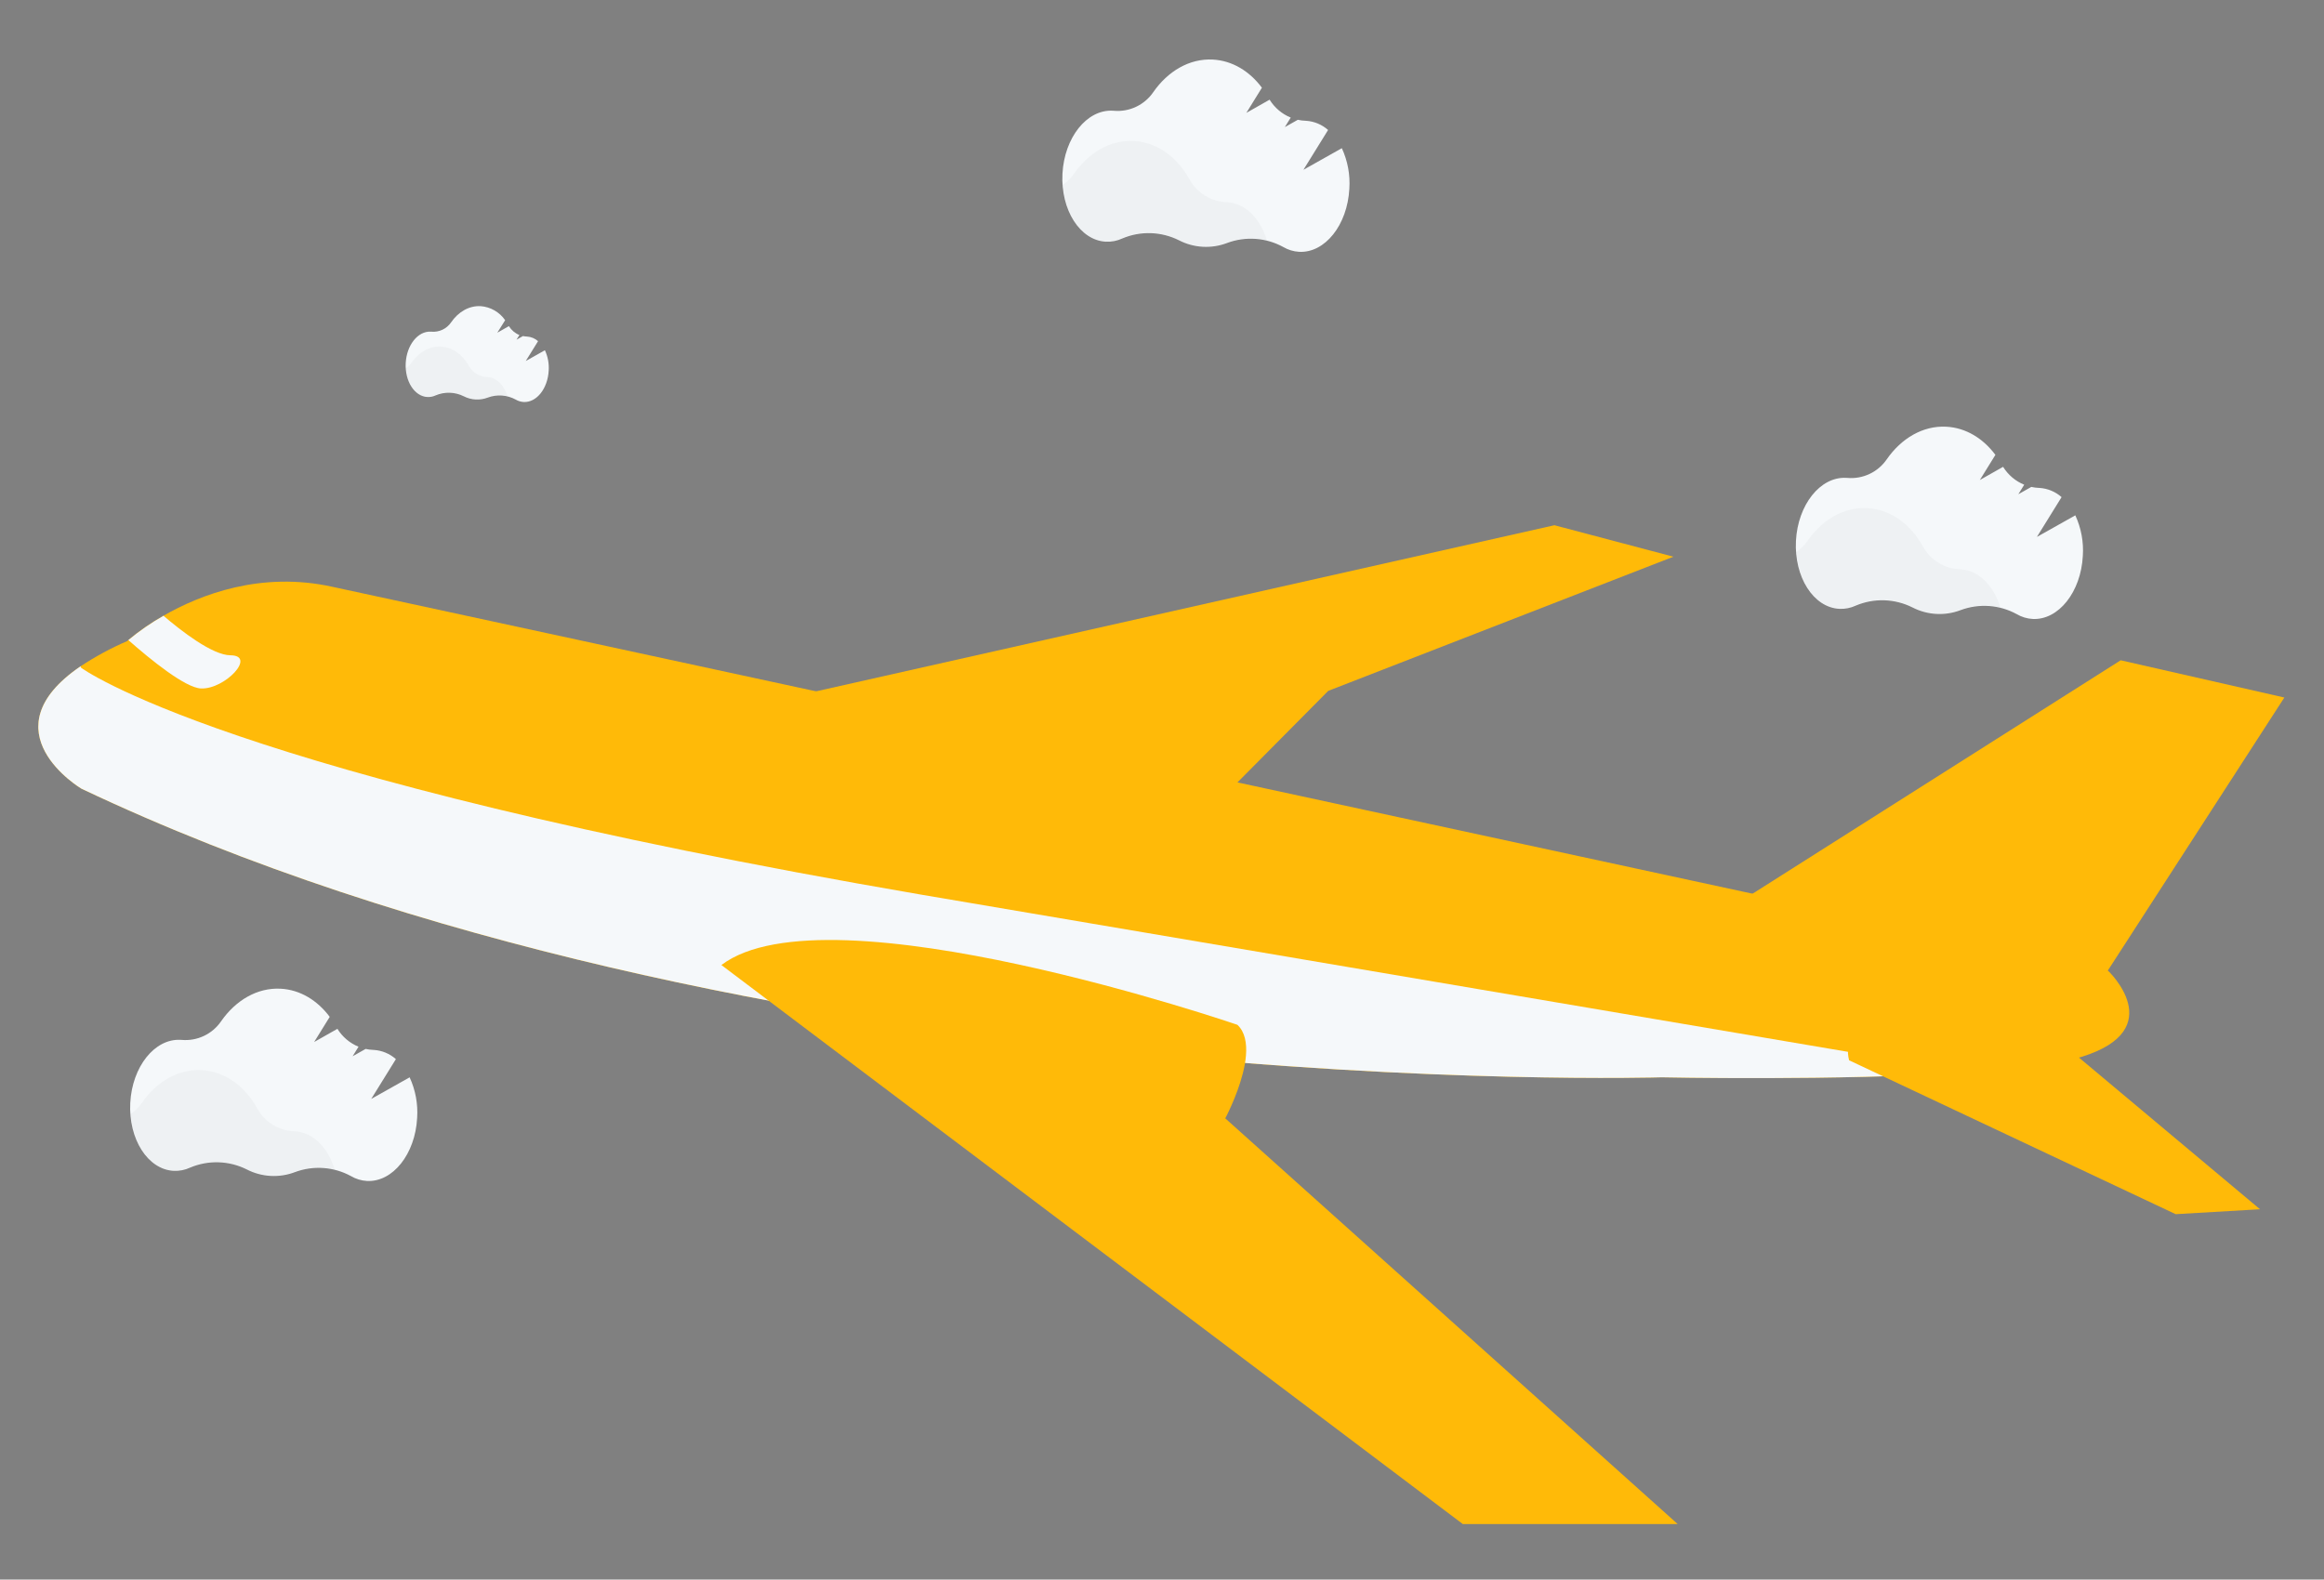 <svg width="431" height="293" viewBox="0 0 431 293" fill="none" xmlns="http://www.w3.org/2000/svg">
<rect x="0" y="0" width="431" height="293" fill="#808080" stroke="none"/>
<g clip-path="url(#clip0)">
<path d="M386.076 196.029C381.661 197.4 373.984 198.315 365.123 198.909C341.031 200.531 308.168 199.832 308.168 199.832C308.168 199.832 138.775 204.996 15.097 146.291C15.097 146.291 -2.784 135.678 14.953 123.586C17.681 121.783 20.562 120.224 23.564 118.928L23.783 118.73C25.817 117.037 27.999 115.529 30.301 114.225C37.072 110.329 48.393 105.884 61.734 108.867L390.916 180.02C390.916 180.02 402.505 190.913 386.076 196.029Z" fill="#FFBA08"/>
<path d="M321.203 168.199L393.292 122.478L423.646 129.387L390.916 180.02C390.916 180.02 321.545 176.941 321.203 168.199Z" fill="#FFBA08"/>
<path d="M147.797 129.039L288.274 97.427L310.344 103.266L246.332 128.15L225.641 149.016L147.797 129.039Z" fill="#FFBA08"/>
<path d="M365.123 198.909C341.031 200.531 308.168 199.832 308.168 199.832C308.168 199.832 138.775 204.996 15.097 146.291C15.097 146.291 -2.784 135.678 14.953 123.586L14.998 123.828C14.998 123.828 41.306 143.713 170.821 165.948L365.123 198.909Z" fill="#F5F8FA"/>
<path d="M342.927 196.678L403.494 225.221L419.134 224.309L383.573 194.513C383.573 194.513 339.294 182.602 342.927 196.678Z" fill="#FFBA08"/>
<path d="M37.299 127.707C34.344 127.602 27.838 122.289 23.805 118.731C25.84 117.038 28.021 115.53 30.323 114.226C33.579 117.009 39.392 121.542 42.757 121.553C47.613 121.608 41.75 127.861 37.299 127.707Z" fill="#F5F8FA"/>
<path d="M311.134 282.702L271.287 282.701L163.511 201.428L143.505 186.338L133.788 179.006C153.526 164.018 229.485 190.096 229.485 190.096C230.896 191.421 231.258 193.518 231.071 195.805C230.718 200.086 228.441 205.013 227.571 206.784C227.361 207.218 227.233 207.447 227.233 207.447L311.134 282.702Z" fill="#FFBA08"/>
<path d="M384.88 95.591L377.757 99.597L382.332 92.213C381.199 91.207 379.763 90.607 378.251 90.508L378.14 90.503C377.662 90.487 377.185 90.426 376.718 90.321L374.308 91.682L375.401 89.914C373.78 89.247 372.409 88.085 371.485 86.594L367.174 89.038L370.059 84.374C367.774 81.312 364.579 79.342 360.956 79.152C356.616 78.925 352.614 81.305 349.907 85.204C349.103 86.373 348.005 87.307 346.724 87.912C345.443 88.517 344.024 88.772 342.613 88.65L342.382 88.638C337.59 88.386 333.421 93.62 333.069 100.331C332.717 107.042 336.316 112.682 341.109 112.934C342.162 112.985 343.213 112.779 344.168 112.333C345.842 111.626 347.648 111.291 349.463 111.35C351.279 111.41 353.059 111.864 354.682 112.679C356.053 113.384 357.556 113.792 359.094 113.876C360.632 113.961 362.171 113.72 363.61 113.169C365.295 112.541 367.096 112.282 368.889 112.411C370.683 112.539 372.427 113.052 374.006 113.914C374.905 114.446 375.917 114.753 376.96 114.812C381.752 115.064 385.921 109.83 386.273 103.119C386.447 100.533 385.968 97.944 384.88 95.591V95.591Z" fill="#F5F8FA"/>
<path opacity="0.03" d="M370.98 112.688C368.501 112.082 365.899 112.228 363.503 113.106C362.066 113.661 360.528 113.907 358.99 113.826C357.452 113.746 355.948 113.341 354.578 112.638C352.955 111.82 351.174 111.366 349.359 111.306C347.543 111.246 345.737 111.583 344.064 112.292C343.106 112.737 342.055 112.943 341 112.892C336.744 112.669 333.427 108.187 332.987 102.485C333.872 101.911 334.635 101.169 335.236 100.302C337.943 96.407 341.944 94.027 346.285 94.254C350.626 94.482 354.319 97.212 356.602 101.337C357.284 102.583 358.277 103.631 359.485 104.379C360.692 105.126 362.073 105.547 363.491 105.601L363.602 105.607C366.968 105.775 369.76 108.645 370.98 112.688Z" fill="black"/>
<path d="M101.055 64.966L97.505 66.965L99.787 63.284C99.223 62.779 98.506 62.478 97.751 62.43L97.698 62.427C97.459 62.417 97.221 62.386 96.987 62.336L95.787 63.012L96.33 62.15C95.521 61.818 94.837 61.239 94.376 60.495L92.227 61.717L93.682 59.395C93.167 58.65 92.492 58.029 91.706 57.578C90.921 57.128 90.045 56.858 89.142 56.789C86.978 56.676 84.982 57.862 83.649 59.808C83.248 60.392 82.698 60.859 82.058 61.161C81.417 61.463 80.707 61.589 80.002 61.526L79.887 61.52C77.497 61.395 75.417 64.01 75.242 67.356C75.066 70.703 76.862 73.516 79.251 73.641C79.777 73.667 80.301 73.565 80.779 73.343C81.613 72.989 82.515 72.821 83.421 72.851C84.327 72.881 85.215 73.108 86.025 73.516C86.706 73.863 87.453 74.063 88.217 74.103C88.981 74.143 89.744 74.022 90.458 73.748C91.299 73.434 92.197 73.305 93.092 73.37C93.987 73.434 94.858 73.691 95.645 74.122C96.093 74.385 96.597 74.538 97.115 74.569C99.505 74.694 101.584 72.084 101.76 68.737C101.845 67.441 101.602 66.144 101.055 64.966Z" fill="#F5F8FA"/>
<path opacity="0.03" d="M94.122 73.495C92.885 73.19 91.585 73.263 90.389 73.704C89.675 73.977 88.912 74.097 88.148 74.059C87.376 74.018 86.621 73.813 85.934 73.458C85.124 73.051 84.236 72.826 83.33 72.796C82.424 72.767 81.523 72.936 80.688 73.29C80.212 73.511 79.69 73.614 79.165 73.588C77.042 73.477 75.385 71.24 75.165 68.398C75.605 68.109 75.986 67.74 76.289 67.309C77.636 65.363 79.632 64.177 81.782 64.29C83.933 64.403 85.786 65.777 86.932 67.826C87.273 68.449 87.77 68.973 88.374 69.345C88.978 69.718 89.668 69.927 90.377 69.952L90.435 69.955C92.106 70.043 93.511 71.478 94.122 73.495Z" fill="black"/>
<path d="M248.851 27.489L241.727 31.495L246.302 24.111C245.169 23.104 243.733 22.505 242.222 22.406L242.111 22.4C241.632 22.385 241.156 22.324 240.689 22.219L238.279 23.579L239.372 21.812C237.75 21.145 236.38 19.983 235.456 18.491L231.144 20.936L234.029 16.271C231.745 13.21 228.549 11.24 224.927 11.05C220.586 10.822 216.585 13.203 213.877 17.102C213.074 18.27 211.976 19.204 210.695 19.809C209.413 20.415 207.995 20.669 206.584 20.547L206.353 20.535C201.56 20.284 197.391 25.518 197.04 32.228C196.688 38.939 200.287 44.58 205.08 44.831C206.133 44.883 207.183 44.677 208.139 44.23C209.812 43.523 211.619 43.188 213.434 43.248C215.249 43.308 217.03 43.761 218.653 44.577C220.023 45.281 221.526 45.689 223.065 45.774C224.603 45.858 226.142 45.617 227.581 45.067C229.266 44.438 231.066 44.18 232.86 44.308C234.653 44.437 236.398 44.95 237.976 45.812C238.875 46.343 239.888 46.651 240.93 46.71C245.723 46.961 249.892 41.728 250.243 35.017C250.417 32.43 249.938 29.842 248.851 27.489V27.489Z" fill="#F5F8FA"/>
<path d="M75.969 199.839L68.846 203.845L73.421 196.461C72.287 195.454 70.852 194.854 69.34 194.756L69.229 194.75C68.75 194.734 68.274 194.674 67.807 194.569L65.397 195.929L66.49 194.161C64.868 193.494 63.498 192.332 62.574 190.841L58.262 193.285L61.148 188.621C58.863 185.559 55.667 183.589 52.045 183.399C47.704 183.172 43.703 185.553 40.996 189.452C40.192 190.62 39.094 191.554 37.813 192.159C36.532 192.764 35.113 193.019 33.702 192.897L33.471 192.885C28.678 192.634 24.51 197.867 24.158 204.578C23.806 211.289 27.405 216.93 32.198 217.181C33.251 217.233 34.301 217.027 35.257 216.58C36.93 215.873 38.737 215.538 40.552 215.598C42.367 215.658 44.148 216.111 45.771 216.926C47.141 217.631 48.645 218.039 50.183 218.123C51.721 218.208 53.26 217.967 54.699 217.417C56.384 216.788 58.184 216.529 59.978 216.658C61.771 216.787 63.516 217.299 65.094 218.162C65.993 218.693 67.006 219.001 68.048 219.06C72.841 219.311 77.01 214.077 77.362 207.367C77.535 204.78 77.056 202.191 75.969 199.839V199.839Z" fill="#F5F8FA"/>
<path opacity="0.03" d="M234.951 44.585C232.472 43.98 229.869 44.125 227.473 45.003C226.036 45.559 224.499 45.805 222.961 45.724C221.423 45.643 219.919 45.238 218.548 44.536C216.926 43.718 215.145 43.264 213.329 43.204C211.514 43.144 209.707 43.48 208.034 44.189C207.076 44.634 206.025 44.84 204.971 44.79C200.714 44.567 197.397 40.085 196.958 34.383C197.842 33.808 198.606 33.067 199.206 32.2C201.913 28.305 205.915 25.924 210.256 26.152C214.596 26.379 218.29 29.11 220.572 33.235C221.254 34.481 222.248 35.529 223.455 36.276C224.663 37.024 226.043 37.445 227.462 37.499L227.573 37.505C230.938 37.672 233.731 40.542 234.951 44.585Z" fill="black"/>
<path opacity="0.03" d="M62.069 216.935C59.59 216.33 56.987 216.475 54.591 217.353C53.155 217.909 51.617 218.154 50.079 218.074C48.541 217.993 47.037 217.588 45.666 216.885C44.044 216.068 42.263 215.613 40.448 215.554C38.632 215.494 36.825 215.83 35.152 216.539C34.195 216.984 33.144 217.19 32.089 217.14C27.833 216.917 24.515 212.435 24.076 206.733C24.96 206.158 25.724 205.416 26.325 204.549C29.032 200.655 33.033 198.274 37.374 198.501C41.714 198.729 45.408 201.459 47.69 205.585C48.373 206.831 49.366 207.879 50.573 208.626C51.781 209.374 53.161 209.795 54.58 209.849L54.691 209.855C58.056 210.022 60.849 212.892 62.069 216.935Z" fill="black"/>
</g>
<defs>
<clipPath id="clip0">
<rect width="417.147" height="270.744" fill="white" transform="translate(14.17) rotate(3)"/>
</clipPath>
</defs>
</svg>

